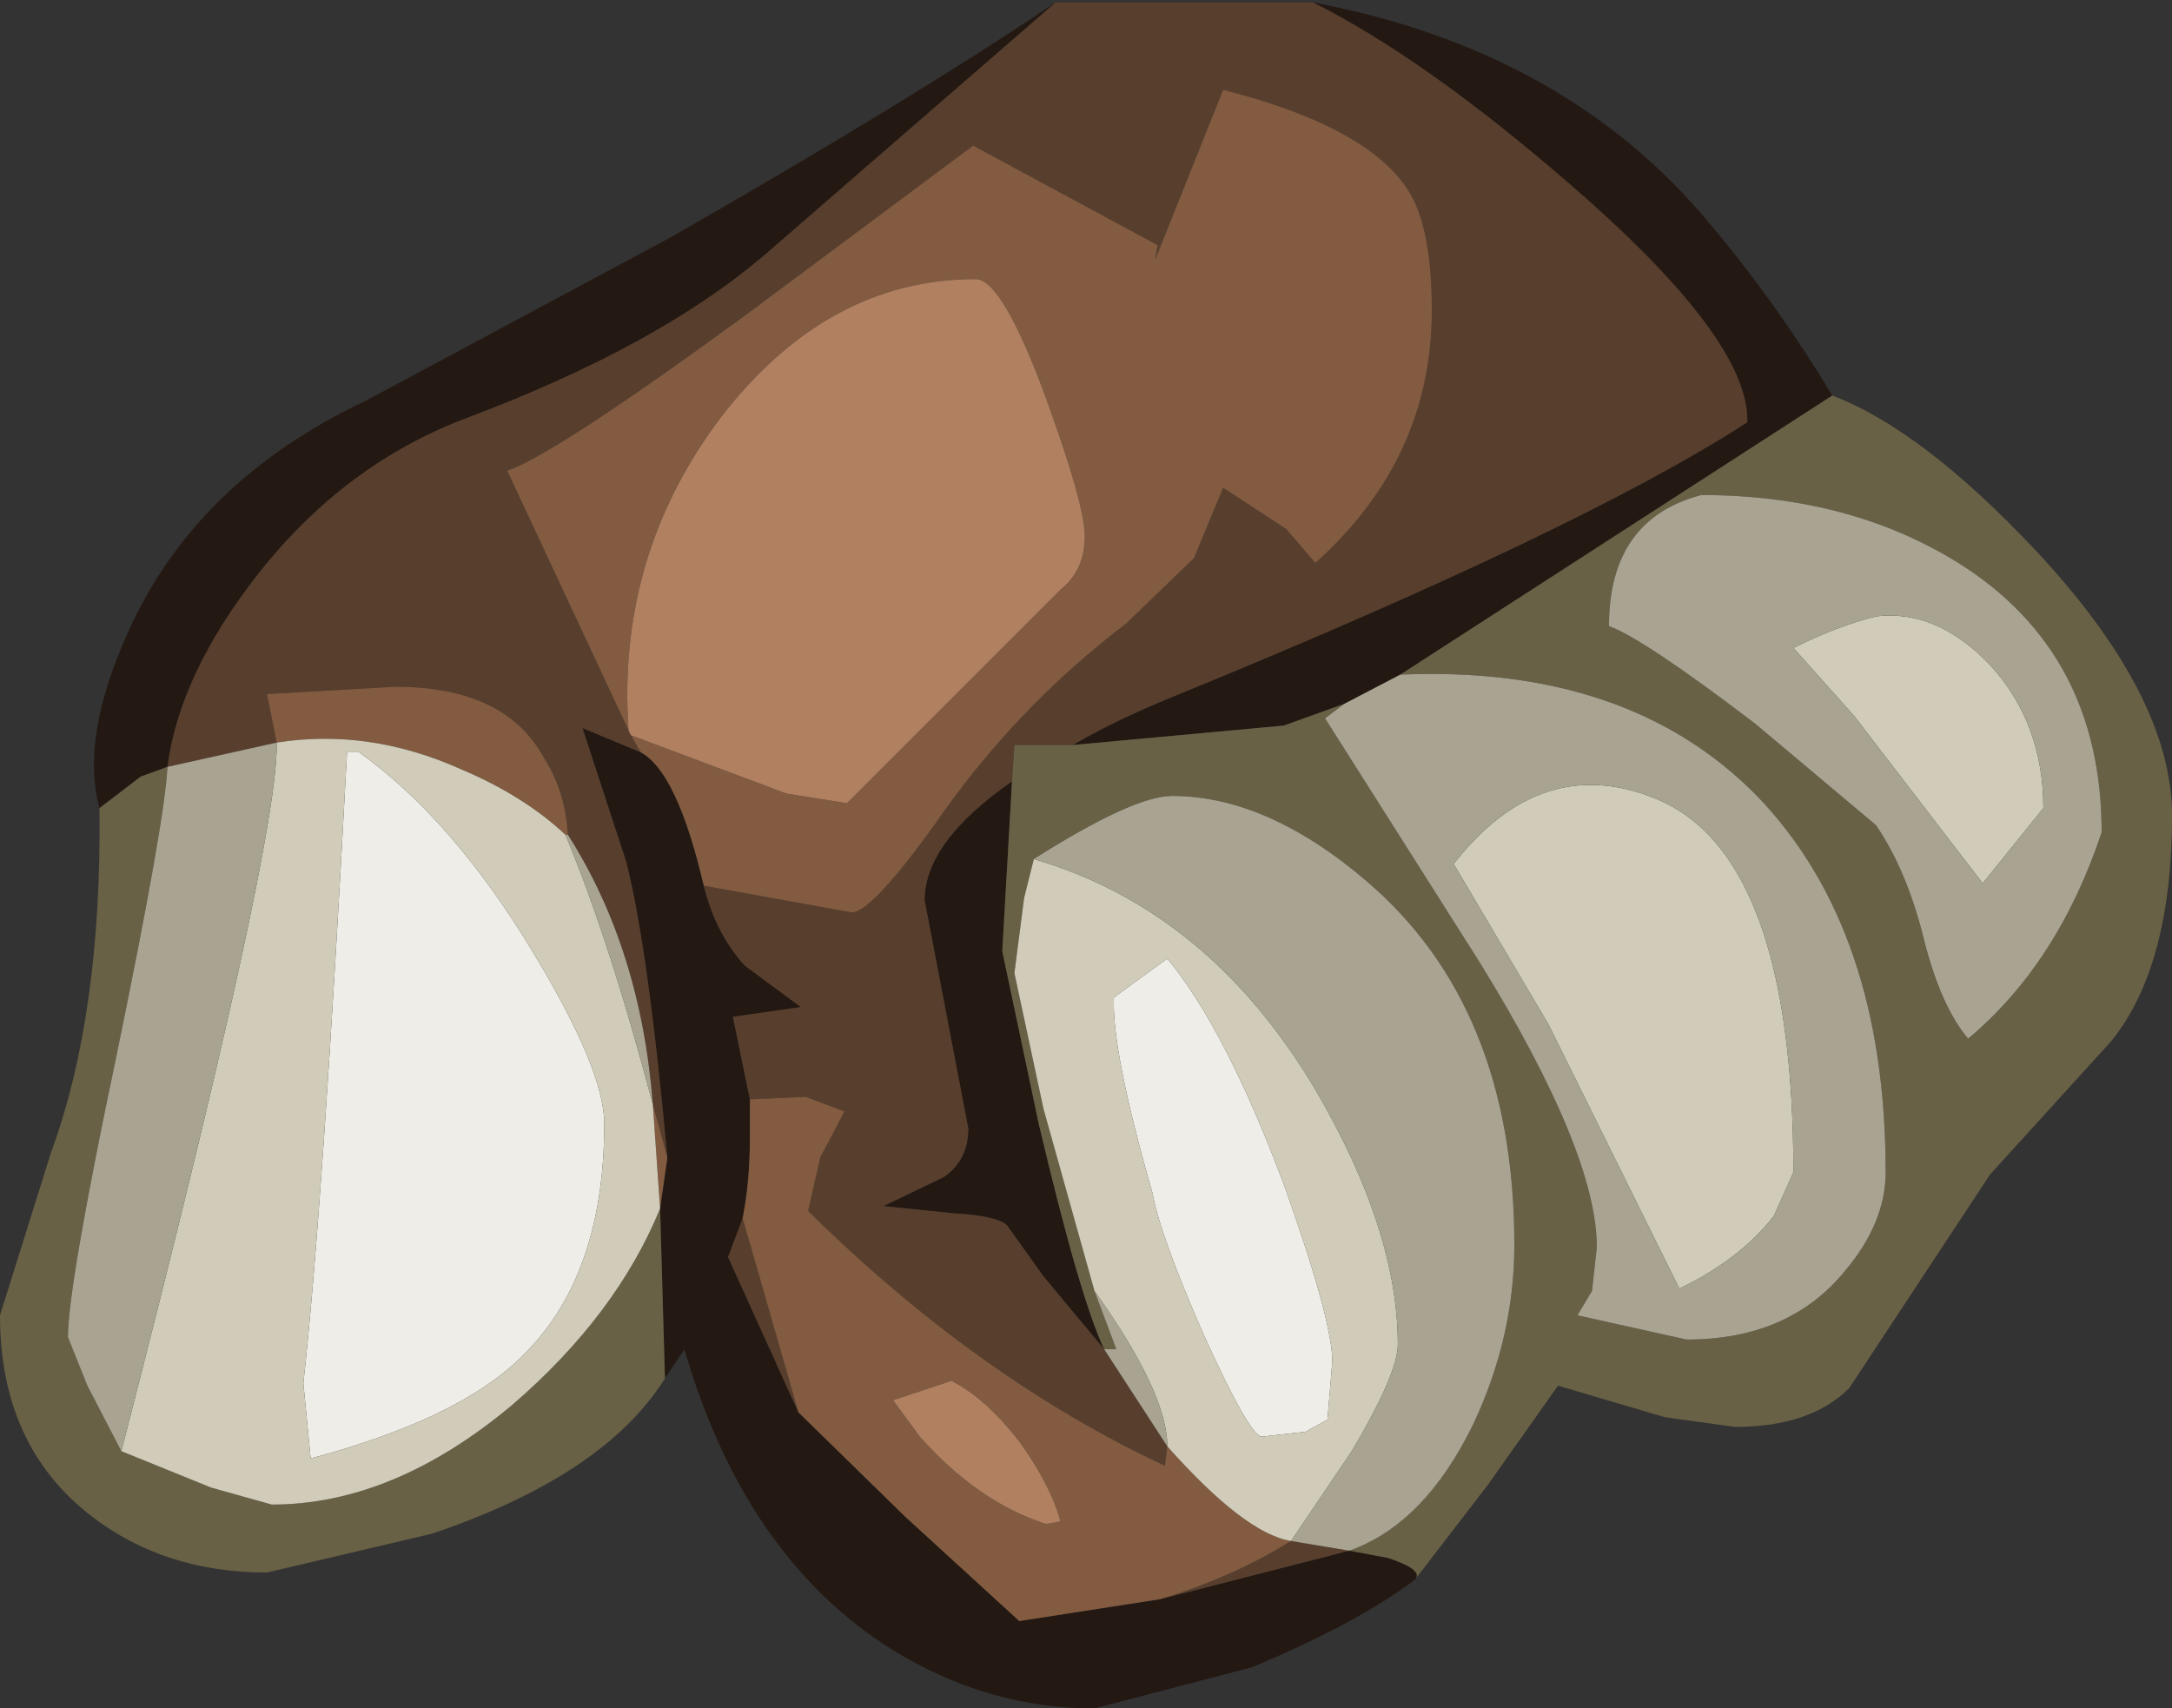 <?xml version="1.0" encoding="UTF-8" standalone="no"?>
<svg xmlns:ffdec="https://www.free-decompiler.com/flash" xmlns:xlink="http://www.w3.org/1999/xlink" ffdec:objectType="shape" height="35.2px" width="44.75px" xmlns="http://www.w3.org/2000/svg">
  <rect width="100%" height="100%" fill="#333333" stroke="none"/>
  <g transform="matrix(1.0, 0.0, 0.0, 1.0, 21.65, 5.35)">
    <path d="M-8.45 10.15 Q-7.7 10.55 -7.15 12.9 -6.9 13.9 -6.3 14.55 L-5.15 15.4 -6.55 15.6 -6.2 17.3 -6.2 18.1 Q-6.2 19.0 -6.35 19.75 L-6.65 20.55 -5.2 23.75 -3.0 25.9 -0.65 28.05 2.25 27.6 6.15 26.6 6.95 26.75 Q7.7 27.0 7.5 27.2 6.3 28.1 4.15 29.0 L0.9 29.85 Q-1.3 29.85 -3.25 28.65 -6.3 26.75 -7.55 22.45 L-7.95 23.05 -8.05 19.55 -7.9 18.5 Q-8.3 14.15 -8.75 12.4 L-9.65 9.65 -8.45 10.15 M1.1 22.45 L-0.15 20.95 -0.9 19.9 Q-1.1 19.7 -2.0 19.65 L-3.45 19.5 -2.2 18.9 Q-1.7 18.55 -1.7 17.9 L-2.15 15.55 -2.6 13.2 Q-2.6 12.0 -0.8 10.75 L-1.0 14.25 -0.25 17.8 Q0.6 21.4 1.1 22.45 M0.45 10.0 Q1.4 9.45 2.65 8.95 10.95 5.55 14.35 3.35 14.4 1.65 10.7 -1.55 7.7 -4.15 5.4 -5.3 10.45 -4.35 13.4 -0.95 14.9 0.8 16.1 2.8 L7.2 8.55 6.05 9.15 4.8 9.6 0.45 10.0 M0.1 -5.3 L-5.95 -0.05 Q-8.15 1.8 -12.0 3.25 -14.55 4.2 -16.35 6.5 -17.95 8.55 -18.2 10.45 L-18.75 10.65 -19.6 11.3 Q-20.0 9.85 -19.0 7.65 -17.6 4.55 -14.1 2.9 L-7.85 -0.45 Q-2.95 -3.25 0.1 -5.3" fill="#231812" fill-rule="evenodd" stroke="none"/>
    <path d="M-7.15 12.9 L-4.1 13.45 Q-3.7 13.45 -2.4 11.65 -0.75 9.25 1.55 7.5 L2.95 6.15 3.55 4.7 4.85 5.55 5.45 6.25 Q7.85 4.1 7.85 1.05 7.85 -0.7 7.35 -1.45 6.5 -2.75 3.55 -3.5 L2.15 0.0 2.2 -0.3 -1.6 -2.35 -6.3 1.15 Q-10.2 4.0 -11.2 4.35 L-8.7 9.7 -8.65 9.8 -8.45 10.15 -9.65 9.65 -8.75 12.4 Q-8.3 14.15 -7.9 18.5 L-8.2 17.4 Q-8.45 14.2 -9.95 11.85 -10.0 10.95 -10.45 10.25 -11.25 8.8 -13.5 8.8 L-16.15 8.95 -15.95 9.95 -18.2 10.45 Q-17.95 8.55 -16.35 6.5 -14.55 4.2 -12.0 3.25 -8.15 1.8 -5.95 -0.05 L0.1 -5.3 5.4 -5.3 Q7.7 -4.15 10.7 -1.55 14.4 1.65 14.35 3.35 10.95 5.55 2.65 8.95 1.4 9.45 0.45 10.0 L-0.75 10.0 -0.8 10.75 Q-2.6 12.0 -2.6 13.2 L-2.15 15.55 -1.7 17.9 Q-1.7 18.55 -2.2 18.9 L-3.45 19.5 -2.0 19.65 Q-1.1 19.7 -0.9 19.9 L-0.15 20.95 1.1 22.45 2.4 24.45 2.35 24.85 Q-1.5 23.05 -5.0 19.6 L-4.75 18.5 -4.25 17.55 -5.05 17.25 -6.2 17.3 -6.55 15.6 -5.15 15.4 -6.3 14.55 Q-6.9 13.9 -7.15 12.9 M4.95 26.4 L6.15 26.6 2.25 27.6 Q3.75 27.15 4.95 26.4 M-5.2 23.75 L-6.65 20.55 -6.35 19.75 -5.2 23.75" fill="#583e2c" fill-rule="evenodd" stroke="none"/>
    <path d="M-8.7 9.7 L-11.2 4.35 Q-10.2 4.0 -6.3 1.15 L-1.6 -2.35 2.2 -0.3 2.15 0.0 3.55 -3.5 Q6.5 -2.75 7.35 -1.45 7.85 -0.7 7.85 1.05 7.85 4.1 5.45 6.25 L4.85 5.55 3.55 4.7 2.95 6.15 1.55 7.5 Q-0.75 9.25 -2.4 11.65 -3.7 13.45 -4.1 13.45 L-7.15 12.9 Q-7.7 10.55 -8.45 10.15 L-8.65 9.8 -5.45 11.0 -4.2 11.2 0.2 6.8 Q0.7 6.4 0.7 5.7 0.7 5.05 -0.1 2.85 -1.0 0.4 -1.55 0.4 -4.6 0.4 -6.8 3.25 -8.95 6.1 -8.7 9.7 M-6.2 17.3 L-5.05 17.25 -4.25 17.55 -4.75 18.5 -5.0 19.6 Q-1.5 23.05 2.35 24.85 L2.4 24.45 Q4.0 26.25 4.95 26.4 3.75 27.15 2.25 27.6 L-0.65 28.05 -3.0 25.9 -5.2 23.75 -6.35 19.75 Q-6.2 19.0 -6.2 18.1 L-6.2 17.3 M-15.95 9.95 L-16.15 8.95 -13.5 8.8 Q-11.25 8.8 -10.45 10.25 -10.0 10.95 -9.95 11.85 L-10.0 11.85 Q-10.85 11.05 -12.15 10.5 -14.05 9.65 -15.95 9.95 M-8.2 17.4 L-7.9 18.5 -8.05 19.55 -8.2 17.4 M-3.25 23.5 L-2.7 24.25 Q-1.5 25.6 -0.1 26.05 L0.2 26.0 Q0.0 25.25 -0.65 24.35 -1.35 23.45 -2.05 23.1 L-3.25 23.5" fill="#825b40" fill-rule="evenodd" stroke="none"/>
    <path d="M-8.7 9.7 Q-8.95 6.1 -6.8 3.25 -4.6 0.4 -1.55 0.4 -1.0 0.4 -0.1 2.85 0.7 5.05 0.7 5.7 0.7 6.4 0.2 6.8 L-4.2 11.2 -5.45 11.0 -8.65 9.8 -8.7 9.7 M-3.25 23.5 L-2.05 23.1 Q-1.35 23.45 -0.65 24.35 0.0 25.25 0.2 26.0 L-0.1 26.05 Q-1.5 25.6 -2.7 24.25 L-3.25 23.5" fill="#b08060" fill-rule="evenodd" stroke="none"/>
    <path d="M-0.8 10.75 L-0.75 10.0 0.45 10.0 4.8 9.6 6.05 9.15 5.65 9.45 8.85 14.5 Q11.25 18.4 11.25 20.35 L11.15 21.25 10.85 21.75 13.1 22.25 Q15.2 22.25 16.35 20.85 17.2 19.85 17.2 18.8 17.2 13.8 14.55 11.05 11.9 8.35 7.2 8.55 L16.1 2.8 Q17.95 3.5 20.3 6.0 23.1 9.0 23.1 11.45 23.1 14.55 21.85 16.1 L19.35 18.85 16.45 23.25 Q15.65 24.05 14.1 24.05 L12.65 23.85 10.45 23.2 9.0 25.25 7.5 27.2 Q7.7 27.0 6.95 26.75 L6.15 26.6 Q7.7 26.05 8.7 24.0 9.55 22.2 9.55 20.3 9.55 15.4 6.5 12.8 4.45 11.05 2.5 11.05 1.7 11.05 -0.35 12.35 L-0.55 13.15 -0.75 14.7 -0.15 17.5 0.9 21.25 1.35 22.45 1.1 22.45 Q0.6 21.4 -0.25 17.8 L-1.0 14.25 -0.8 10.75 M-7.95 23.05 Q-9.2 25.05 -12.75 26.25 L-16.15 27.05 Q-18.25 27.05 -19.75 25.9 -21.65 24.45 -21.65 21.75 L-20.6 18.4 Q-19.55 15.55 -19.6 11.3 L-18.75 10.65 -18.2 10.45 Q-18.25 11.55 -19.25 16.4 -20.25 21.15 -20.25 22.2 L-19.85 23.2 -19.15 24.55 -17.3 25.3 -16.05 25.65 Q-13.55 25.65 -11.1 23.6 -8.95 21.75 -8.05 19.55 L-7.95 23.05 M14.5 9.55 L17.0 11.65 Q17.65 12.6 18.0 14.05 18.35 15.4 18.9 16.05 20.75 14.5 21.65 11.8 21.65 8.1 18.7 6.25 16.45 4.85 13.4 4.85 11.5 5.35 11.5 7.55 12.2 7.8 14.5 9.55" fill="#696145" fill-rule="evenodd" stroke="none"/>
    <path d="M2.4 14.4 Q3.6 15.85 4.8 19.05 5.8 21.85 5.8 22.7 L5.7 23.9 5.25 24.15 4.35 24.25 Q4.1 24.25 3.15 22.15 2.25 20.1 2.1 19.25 1.25 16.3 1.3 15.2 L2.4 14.4 M-14.25 10.15 Q-12.3 11.55 -10.65 14.3 -9.2 16.7 -9.2 17.8 -9.2 21.0 -10.95 22.65 -12.25 23.9 -15.25 24.7 L-15.4 23.15 Q-15.0 19.55 -14.5 10.15 L-14.25 10.15" fill="#efede7" fill-rule="evenodd" stroke="none"/>
    <path d="M15.3 8.0 Q16.2 7.55 17.0 7.35 18.25 7.2 19.35 8.35 20.45 9.55 20.45 11.3 L19.2 12.85 16.55 9.4 15.3 8.0 M2.4 14.4 L1.3 15.2 Q1.25 16.3 2.1 19.25 2.25 20.1 3.15 22.15 4.1 24.25 4.35 24.25 L5.25 24.15 5.7 23.9 5.8 22.7 Q5.8 21.85 4.8 19.05 3.6 15.85 2.4 14.4 M2.4 24.45 Q2.4 23.35 0.9 21.25 L-0.15 17.5 -0.75 14.7 -0.55 13.15 -0.35 12.35 Q3.25 13.4 5.45 17.1 7.15 20.0 7.15 22.35 7.15 22.95 6.2 24.55 L4.95 26.4 Q4.0 26.25 2.4 24.45 M14.9 19.7 Q14.2 20.6 12.95 21.2 L10.25 15.75 8.3 12.45 Q10.1 10.15 12.45 11.1 15.3 12.25 15.3 18.8 L14.9 19.7 M-10.0 11.85 Q-9.1 14.0 -8.2 17.4 L-8.05 19.55 Q-8.95 21.75 -11.1 23.6 -13.55 25.65 -16.05 25.65 L-17.3 25.3 -19.15 24.55 Q-15.9 11.95 -15.95 9.95 -14.05 9.65 -12.15 10.5 -10.85 11.05 -10.0 11.85 M-14.25 10.15 L-14.5 10.15 Q-15.0 19.55 -15.4 23.15 L-15.25 24.7 Q-12.25 23.9 -10.95 22.65 -9.2 21.0 -9.2 17.8 -9.2 16.7 -10.65 14.3 -12.3 11.55 -14.25 10.15" fill="#d0ccb9" fill-rule="evenodd" stroke="none"/>
    <path d="M2.4 24.45 L1.1 22.45 1.35 22.45 0.9 21.25 Q2.4 23.35 2.4 24.45 M-18.2 10.45 L-15.95 9.95 Q-15.9 11.95 -19.15 24.55 L-19.85 23.2 -20.25 22.2 Q-20.25 21.15 -19.25 16.4 -18.25 11.55 -18.2 10.45 M-9.95 11.85 Q-8.45 14.2 -8.2 17.4 -9.1 14.0 -10.0 11.85 L-9.95 11.85 M14.5 9.55 Q12.2 7.8 11.5 7.55 11.5 5.35 13.4 4.85 16.45 4.85 18.7 6.25 21.65 8.1 21.65 11.8 20.75 14.5 18.9 16.05 18.35 15.4 18.0 14.05 17.65 12.6 17.0 11.65 L14.5 9.55 M15.3 8.0 L16.55 9.4 19.2 12.85 20.45 11.3 Q20.45 9.55 19.35 8.35 18.25 7.2 17.0 7.35 16.2 7.55 15.3 8.0 M6.05 9.15 L7.2 8.55 Q11.9 8.35 14.55 11.05 17.2 13.8 17.2 18.8 17.2 19.85 16.35 20.85 15.2 22.25 13.1 22.25 L10.85 21.75 11.15 21.25 11.25 20.35 Q11.25 18.4 8.85 14.5 L5.65 9.45 6.05 9.15 M4.95 26.4 L6.2 24.55 Q7.15 22.95 7.15 22.35 7.15 20.0 5.45 17.1 3.25 13.4 -0.35 12.35 1.7 11.05 2.5 11.05 4.45 11.05 6.5 12.8 9.55 15.4 9.55 20.3 9.55 22.2 8.7 24.0 7.7 26.05 6.15 26.6 L4.95 26.4 M14.9 19.7 L15.3 18.8 Q15.3 12.25 12.45 11.1 10.1 10.15 8.3 12.45 L10.25 15.75 12.95 21.2 Q14.2 20.6 14.9 19.7" fill="#a9a492" fill-rule="evenodd" stroke="none"/>
  </g>
</svg>
